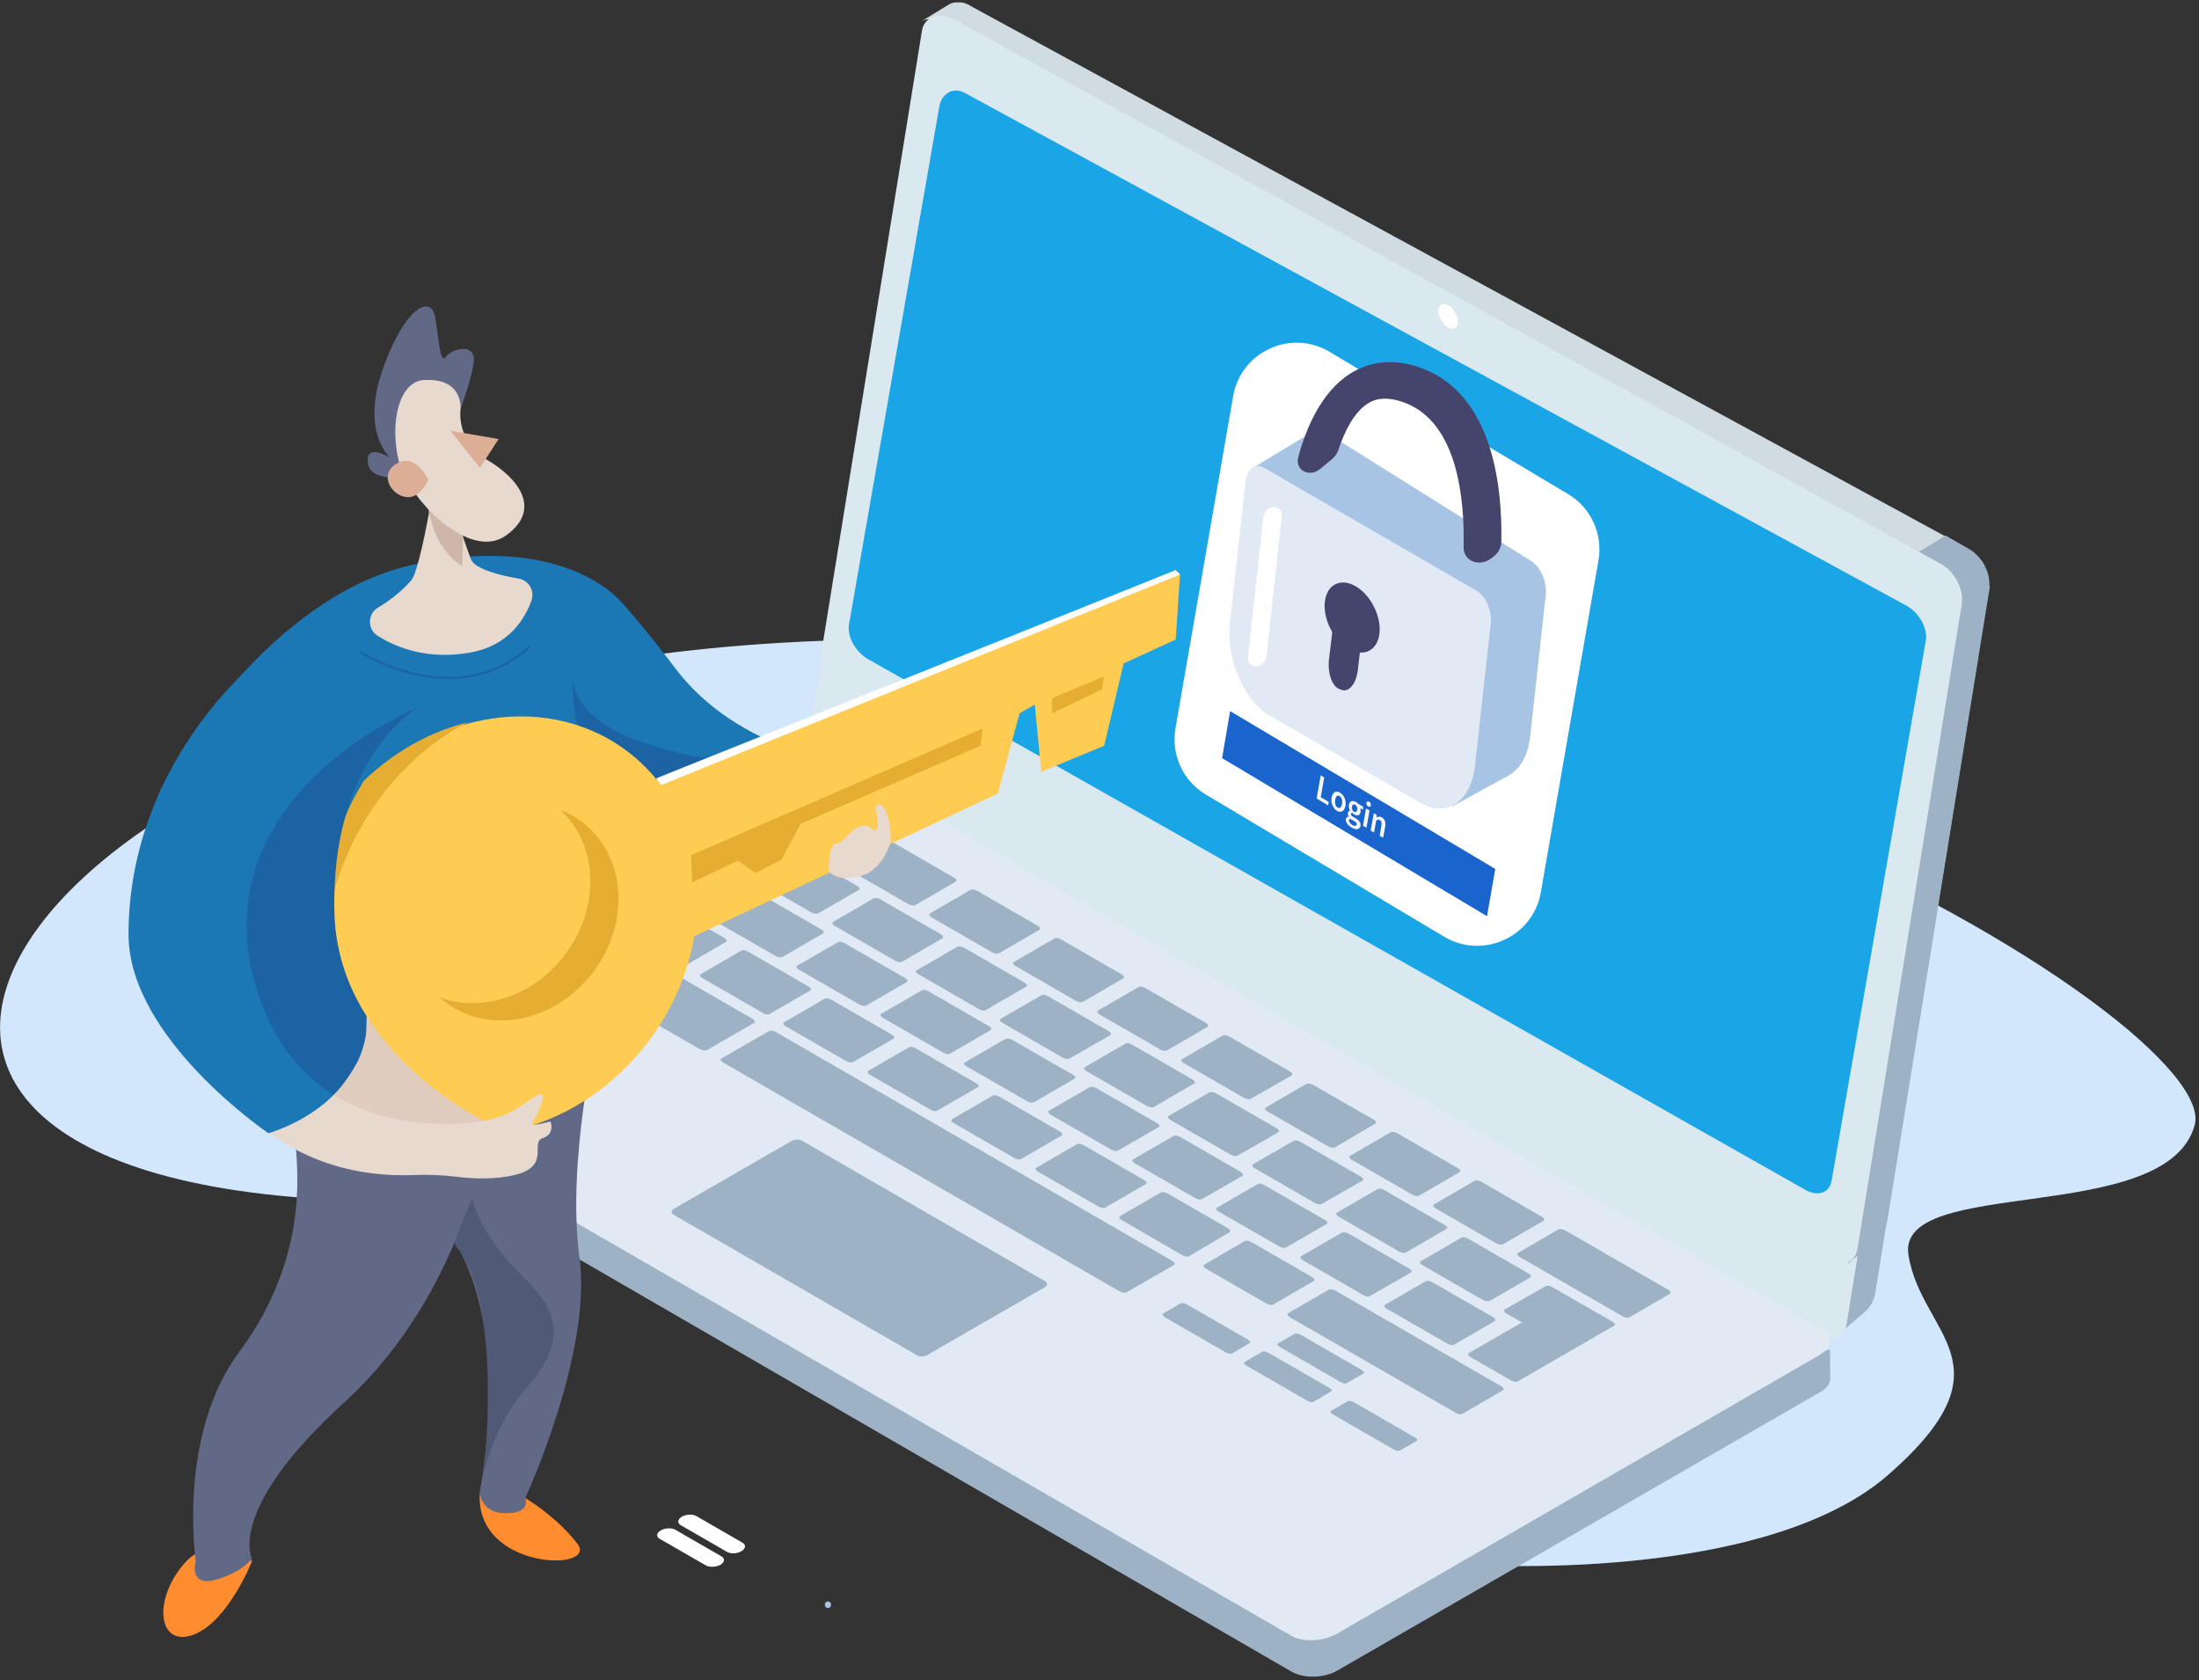   <svg width="568px" height="434px" viewBox="0 0 568 434" version="1.1" xmlns="http://www.w3.org/2000/svg" xmlns:xlink="http://www.w3.org/1999/xlink">
              <rect x="0" y="0" width="568" height="434" fill="#333333" stroke="none"/>
              <title>Authenticate</title>
              <desc>Created with Sketch.</desc>
              <g id="Page-1" stroke="none" stroke-width="1" fill="none" fill-rule="evenodd">
                  <g id="Artboard" transform="translate(-1097, -439)">
                      <g id="Group-7" transform="translate(574, 397)">
                          <g id="Authenticate" transform="translate(433, 0)">
                              <g id="Layer_8" transform="translate(89.6, 207.2)" fill="#D2E7FC" fill-rule="nonzero">
                                  <path d="M379.736,238.952 C379.736,238.952 455.84,244.16 488.32,215.6 C520.8,187.04 496.72,179.76 493.36,159.04 C490,138.32 560,151.76 567.28,125.44 C574.56,99.12 393.68,-12.32 197.68,1.12 C1.68,14.56 -78.4,142.8 98.56,145.04 C275.52,147.28 309.68,212.8 309.68,212.8 L379.736,238.952" id="Path"></path>
                              </g>
                              <g id="Layer_6" transform="translate(161.84, 42.56)" fill-rule="nonzero">
                                  <path d="M438.928,169.4 C438.928,169.4 438.928,169.4 438.928,169.4 C438.928,169.288 438.928,169.176 438.928,169.064 C438.928,168.952 438.928,168.896 438.928,168.784 C438.928,168.784 438.928,168.784 438.928,168.728 C438.928,168.728 438.928,168.728 438.928,168.672 C438.928,168.616 438.928,168.56 438.928,168.448 C438.928,168.336 438.928,168.28 438.872,168.168 C438.872,168.112 438.872,168.056 438.872,168.056 C438.872,168.056 438.872,168 438.872,168 C438.872,167.944 438.872,167.944 438.872,167.888 C438.872,167.776 438.816,167.72 438.816,167.608 C438.816,167.496 438.76,167.44 438.76,167.328 C438.76,167.328 438.76,167.328 438.76,167.328 C438.76,167.328 438.76,167.328 438.76,167.328 C438.76,167.216 438.704,167.16 438.704,167.048 C438.704,166.936 438.648,166.88 438.648,166.768 C438.648,166.768 438.648,166.712 438.648,166.712 C438.648,166.712 438.648,166.656 438.648,166.656 C438.648,166.6 438.592,166.544 438.592,166.488 C438.592,166.376 438.536,166.32 438.48,166.208 C438.48,166.152 438.424,166.096 438.424,165.984 C438.424,165.984 438.424,165.984 438.424,165.928 C438.424,165.928 438.424,165.928 438.424,165.872 C438.368,165.816 438.368,165.704 438.312,165.648 C438.256,165.592 438.256,165.48 438.2,165.424 C438.2,165.368 438.144,165.368 438.144,165.312 C438.144,165.312 438.144,165.256 438.144,165.256 C438.144,165.2 438.144,165.2 438.088,165.144 C438.032,165.088 438.032,164.976 437.976,164.92 C437.92,164.864 437.92,164.752 437.864,164.696 C437.864,164.696 437.864,164.696 437.864,164.696 C437.864,164.696 437.864,164.696 437.864,164.64 C437.808,164.528 437.752,164.472 437.752,164.36 C437.696,164.304 437.64,164.192 437.64,164.136 C437.584,164.08 437.584,164.024 437.528,163.968 C437.528,163.968 437.528,163.912 437.472,163.912 C437.416,163.8 437.304,163.688 437.248,163.52 C437.248,163.464 437.192,163.464 437.192,163.408 C437.192,163.408 437.192,163.408 437.192,163.408 C437.08,163.24 436.968,163.072 436.856,162.96 C436.856,162.96 436.8,162.904 436.8,162.904 C436.8,162.904 436.744,162.848 436.744,162.848 C436.688,162.792 436.688,162.736 436.632,162.68 C436.576,162.568 436.52,162.512 436.408,162.456 C436.408,162.4 436.352,162.4 436.352,162.344 C436.352,162.344 436.352,162.288 436.296,162.288 C436.296,162.232 436.24,162.232 436.24,162.176 C436.184,162.12 436.128,162.008 436.016,161.952 C435.96,161.896 435.904,161.84 435.848,161.784 C435.848,161.784 435.848,161.784 435.792,161.728 C435.792,161.728 435.792,161.728 435.792,161.728 C435.736,161.672 435.624,161.56 435.568,161.504 C435.512,161.448 435.4,161.336 435.344,161.28 C435.344,161.28 435.344,161.28 435.344,161.28 C435.344,161.28 435.344,161.28 435.344,161.28 C435.288,161.224 435.176,161.168 435.12,161.056 C435.064,161 434.952,160.944 434.896,160.832 C434.896,160.832 434.896,160.832 434.84,160.832 C434.84,160.832 434.84,160.832 434.784,160.832 C434.728,160.776 434.672,160.72 434.616,160.664 C434.504,160.608 434.448,160.552 434.336,160.496 C434.336,160.496 434.28,160.44 434.28,160.44 C434.28,160.44 434.28,160.44 434.28,160.44 C434.28,160.44 434.28,160.44 434.28,160.44 C434.224,160.384 434.168,160.384 434.112,160.328 C434,160.272 433.944,160.216 433.832,160.16 C433.832,160.16 432.432,159.376 432.432,159.376 L424.76,163.52 C424.76,163.52 426.608,164.584 426.664,164.64 C426.776,164.696 426.832,164.752 426.944,164.808 C427.056,164.864 427.112,164.92 427.224,164.976 C427.336,165.032 427.392,165.088 427.504,165.144 C427.56,165.144 427.56,165.2 427.616,165.256 C427.728,165.368 427.896,165.48 428.008,165.592 L428.008,165.592 L428.008,165.592 C428.12,165.704 428.288,165.816 428.4,165.928 C428.4,165.928 428.456,165.984 428.456,165.984 C428.568,166.096 428.68,166.208 428.792,166.376 C428.792,166.376 428.848,166.432 428.848,166.432 C428.96,166.544 429.072,166.656 429.184,166.824 C429.184,166.824 429.24,166.88 429.24,166.88 C429.352,166.992 429.464,167.16 429.52,167.272 C429.576,167.328 429.632,167.44 429.688,167.496 C429.744,167.608 429.8,167.664 429.856,167.776 C429.912,167.888 429.968,168 430.024,168.056 C430.08,168.112 430.136,168.168 430.136,168.28 C430.192,168.336 430.192,168.392 430.248,168.448 C430.304,168.56 430.36,168.672 430.416,168.784 C430.416,168.84 430.472,168.84 430.472,168.896 C430.528,169.064 430.64,169.176 430.696,169.344 C430.696,169.344 430.696,169.344 430.696,169.4 C430.752,169.568 430.864,169.736 430.92,169.904 C430.92,169.904 430.92,169.96 430.92,169.96 C430.976,170.128 431.032,170.296 431.088,170.408 C431.088,170.408 431.088,170.464 431.088,170.464 C431.144,170.632 431.2,170.8 431.256,170.912 C431.256,170.912 431.256,170.968 431.256,170.968 C431.312,171.136 431.368,171.304 431.368,171.416 C431.368,171.416 431.368,171.472 431.368,171.472 C431.424,171.64 431.424,171.808 431.48,171.92 C431.48,171.92 431.48,171.976 431.48,171.976 C431.48,172.144 431.536,172.312 431.536,172.48 C431.536,172.48 431.536,172.536 431.536,172.536 C431.536,172.704 431.592,172.872 431.592,173.04 C431.592,173.096 431.592,173.208 431.592,173.264 C431.592,173.376 431.592,173.432 431.592,173.544 C431.592,173.656 431.592,173.768 431.592,173.824 C431.592,173.936 431.592,173.992 431.592,174.104 C431.592,174.216 431.592,174.328 431.536,174.44 C431.536,174.496 431.536,174.608 431.48,174.664 C431.48,174.664 431.48,174.832 431.424,175.112 L404.88,339.248 C404.768,340.032 401.744,345.016 402.416,344.624 L409.696,338.464 C411.208,337.176 412.272,335.328 412.552,333.368 L438.592,172.312 C438.704,171.528 438.928,170.352 438.928,170.352 C438.928,170.296 438.928,170.184 438.984,170.128 C438.984,170.072 438.984,170.016 438.984,169.904 C438.984,169.904 438.984,169.904 438.984,169.904 C438.984,169.904 438.984,169.904 438.984,169.848 C438.984,169.848 438.984,169.792 438.984,169.792 C438.984,169.68 438.984,169.624 438.984,169.512 C438.928,169.624 438.928,169.512 438.928,169.4 C438.928,169.456 438.928,169.456 438.928,169.4 Z" id="Path" fill="#9DB2C4"></path>
                                  <path d="M426.888,164.584 C430.36,166.6 432.656,171.192 432.096,174.832 L405.16,341.32 C404.544,345.016 401.296,346.36 397.824,344.344 L142.8,197.176 C139.328,195.16 137.032,190.568 137.592,186.928 L164.528,20.44 C165.144,16.744 168.392,15.4 171.864,17.416 L426.888,164.584 Z" id="Path" fill="#DAE8EF"></path>
                                  <path d="M435.792,140.784 L179.424,1.288 L179.424,1.288 C179.424,1.288 179.424,1.288 179.424,1.288 L179.032,1.064 C179.032,1.064 179.032,1.064 179.032,1.064 C178.752,0.896 178.416,0.728 178.36,0.672 C178.248,0.616 178.192,0.56 178.08,0.56 C177.968,0.504 177.912,0.504 177.8,0.448 C177.688,0.392 177.632,0.392 177.52,0.336 C177.408,0.28 177.352,0.28 177.24,0.224 C177.128,0.168 177.072,0.168 176.96,0.168 C176.848,0.168 176.736,0.112 176.68,0.112 C176.68,0.112 176.68,0.112 176.68,0.112 C176.68,0.112 176.68,0.112 176.68,0.112 C176.68,0.112 176.68,0.112 176.68,0.112 C176.568,0.112 176.512,0.056 176.4,0.056 C176.344,0.056 176.288,0.056 176.288,0.056 C176.232,0.056 176.232,0.056 176.176,0.056 C176.176,0.056 176.12,0.056 176.12,0.056 C176.008,0.056 175.896,0.056 175.784,0.056 C175.784,0.056 175.784,0.056 175.784,0.056 C175.784,0.056 175.784,0.056 175.784,0.056 C175.672,0.056 175.56,0.056 175.448,0.056 C175.448,0.056 175.448,0.056 175.392,0.056 C175.336,0.056 175.28,0.056 175.224,0.056 C175.168,0.056 175.112,0.056 175.056,0.056 C175.056,0.056 175,0.056 175,0.056 C174.888,0.056 174.832,0.056 174.72,0.112 C174.664,0.112 174.608,0.112 174.608,0.112 C174.608,0.112 174.608,0.112 174.552,0.112 C174.384,0.168 174.216,0.224 174.048,0.28 C174.048,0.28 174.048,0.28 173.992,0.28 C173.992,0.28 173.936,0.28 173.936,0.28 C173.712,0.336 173.544,0.448 173.32,0.56 L165.984,5.04 C166.152,4.928 166.376,4.816 166.544,4.76 C166.6,4.704 166.712,4.704 166.768,4.648 C166.88,4.592 166.936,4.592 167.048,4.536 C167.16,4.48 167.272,4.48 167.384,4.48 C167.44,4.48 167.496,4.48 167.496,4.48 C167.664,4.48 167.832,4.424 168,4.424 C168.056,4.424 168.056,4.424 168.112,4.424 C168.28,4.424 168.448,4.424 168.672,4.48 C168.672,4.48 168.672,4.48 168.728,4.48 C168.896,4.48 169.12,4.536 169.344,4.592 C169.344,4.592 169.4,4.592 169.4,4.592 C169.624,4.648 169.792,4.704 170.016,4.76 C170.016,4.76 170.072,4.76 170.072,4.76 C170.296,4.816 170.52,4.928 170.688,5.04 C170.8,5.096 170.856,5.096 170.968,5.152 C171.024,5.208 171.08,5.208 171.192,5.264 L172.592,6.048 L172.592,6.048 L429.352,145.768 C429.632,145.936 430.024,145.936 430.304,145.768 L435.792,142.408 C436.464,142.016 436.464,141.12 435.792,140.784 Z" id="Shape" fill="#D0DBE2"></path>
                                  <path d="M442.008,150.584 C442.008,150.584 442.008,150.584 442.008,150.584 C442.008,150.472 442.008,150.36 442.008,150.248 C442.008,150.136 442.008,150.08 442.008,149.968 C442.008,149.968 442.008,149.968 442.008,149.912 C442.008,149.912 442.008,149.912 442.008,149.856 C442.008,149.8 442.008,149.744 442.008,149.632 C442.008,149.52 442.008,149.464 441.952,149.352 C441.952,149.296 441.952,149.24 441.952,149.24 C441.952,149.24 441.952,149.184 441.952,149.184 C441.952,149.128 441.952,149.128 441.952,149.072 C441.952,148.96 441.896,148.904 441.896,148.792 C441.896,148.68 441.84,148.624 441.84,148.512 C441.84,148.512 441.84,148.512 441.84,148.512 C441.84,148.512 441.84,148.512 441.84,148.512 C441.84,148.4 441.784,148.344 441.784,148.232 C441.784,148.12 441.728,148.064 441.728,147.952 C441.728,147.952 441.728,147.896 441.728,147.896 C441.728,147.896 441.728,147.84 441.728,147.84 C441.728,147.784 441.672,147.728 441.672,147.672 C441.672,147.56 441.616,147.504 441.56,147.392 C441.56,147.336 441.504,147.28 441.504,147.168 C441.504,147.168 441.504,147.168 441.504,147.112 C441.504,147.112 441.504,147.112 441.504,147.056 C441.448,147 441.448,146.888 441.392,146.832 C441.336,146.776 441.336,146.664 441.28,146.608 C441.28,146.552 441.224,146.552 441.224,146.496 C441.224,146.496 441.224,146.44 441.224,146.44 C441.224,146.384 441.224,146.384 441.168,146.328 C441.112,146.272 441.112,146.16 441.056,146.104 C441,146.048 441,145.936 440.944,145.88 C440.944,145.88 440.944,145.88 440.944,145.88 C440.944,145.88 440.944,145.88 440.944,145.824 C440.888,145.712 440.832,145.656 440.832,145.544 C440.776,145.488 440.72,145.376 440.72,145.32 C440.664,145.264 440.664,145.208 440.608,145.152 C440.608,145.152 440.608,145.096 440.552,145.096 C440.496,144.984 440.384,144.872 440.328,144.704 C440.328,144.648 440.272,144.648 440.272,144.592 C440.272,144.592 440.272,144.592 440.272,144.592 C440.16,144.424 440.048,144.256 439.936,144.144 C439.936,144.144 439.88,144.088 439.88,144.088 C439.88,144.088 439.824,144.032 439.824,144.032 C439.768,143.976 439.768,143.92 439.712,143.864 C439.656,143.752 439.6,143.696 439.488,143.64 C439.488,143.584 439.432,143.584 439.432,143.528 C439.432,143.528 439.432,143.472 439.376,143.472 C439.376,143.416 439.32,143.416 439.32,143.36 C439.264,143.304 439.208,143.192 439.096,143.136 C439.04,143.08 438.984,143.024 438.928,142.968 C438.928,142.968 438.928,142.968 438.872,142.912 C438.872,142.912 438.872,142.912 438.872,142.912 C438.816,142.856 438.704,142.744 438.648,142.688 C438.592,142.632 438.48,142.52 438.424,142.464 C438.424,142.464 438.424,142.464 438.424,142.464 C438.424,142.464 438.424,142.464 438.424,142.464 C438.368,142.408 438.256,142.352 438.2,142.24 C438.144,142.184 438.032,142.128 437.976,142.016 C437.976,142.016 437.976,142.016 437.92,142.016 C437.92,142.016 437.92,142.016 437.864,142.016 C437.808,141.96 437.752,141.904 437.696,141.848 C437.584,141.792 437.528,141.736 437.416,141.68 C437.416,141.68 437.36,141.624 437.36,141.624 C437.36,141.624 437.36,141.624 437.36,141.624 C437.36,141.624 437.36,141.624 437.36,141.624 C437.304,141.568 437.248,141.568 437.192,141.512 C437.08,141.456 437.024,141.4 436.912,141.344 C436.912,141.344 430.752,137.816 430.752,137.76 L423.192,142.352 C423.192,142.352 429.688,145.768 429.8,145.824 C429.912,145.88 429.968,145.936 430.08,145.992 C430.192,146.048 430.248,146.104 430.36,146.16 C430.472,146.216 430.528,146.272 430.64,146.328 C430.696,146.328 430.696,146.384 430.752,146.44 C430.864,146.552 431.032,146.664 431.144,146.776 L431.144,146.776 C431.144,146.776 431.144,146.776 431.144,146.776 C431.256,146.888 431.424,147 431.536,147.112 C431.536,147.112 431.592,147.168 431.592,147.168 C431.704,147.28 431.816,147.392 431.928,147.56 C431.928,147.56 431.984,147.616 431.984,147.616 C432.096,147.728 432.208,147.84 432.32,148.008 C432.32,148.008 432.376,148.064 432.376,148.064 C432.488,148.176 432.6,148.344 432.656,148.456 C432.712,148.512 432.768,148.624 432.824,148.68 C432.88,148.792 432.936,148.848 432.992,148.96 C433.048,149.072 433.104,149.184 433.16,149.24 C433.216,149.296 433.272,149.352 433.272,149.464 C433.328,149.52 433.328,149.576 433.384,149.632 C433.44,149.744 433.496,149.856 433.552,149.968 C433.552,150.024 433.608,150.024 433.608,150.08 C433.664,150.248 433.776,150.36 433.832,150.528 C433.832,150.528 433.832,150.528 433.832,150.584 C433.888,150.752 434,150.92 434.056,151.088 C434.056,151.088 434.056,151.144 434.056,151.144 C434.112,151.312 434.168,151.48 434.224,151.592 C434.224,151.592 434.224,151.648 434.224,151.648 C434.28,151.816 434.336,151.984 434.392,152.096 C434.392,152.096 434.392,152.152 434.392,152.152 C434.448,152.32 434.504,152.488 434.504,152.6 C434.504,152.6 434.504,152.656 434.504,152.656 C434.56,152.824 434.56,152.992 434.616,153.104 C434.616,153.104 434.616,153.16 434.616,153.16 C434.616,153.328 434.672,153.496 434.672,153.664 C434.672,153.664 434.672,153.72 434.672,153.72 C434.672,153.888 434.728,154.056 434.728,154.224 C434.728,154.28 434.728,154.392 434.728,154.448 C434.728,154.56 434.728,154.616 434.728,154.728 C434.728,154.84 434.728,154.952 434.728,155.008 C434.728,155.12 434.728,155.176 434.728,155.288 C434.728,155.4 434.728,155.512 434.672,155.624 C434.672,155.68 434.672,155.792 434.616,155.848 C434.616,155.848 434.616,156.016 434.56,156.296 L408.016,320.432 C407.904,321.216 404.88,326.2 405.552,325.808 L412.832,319.648 C414.344,318.36 415.408,316.512 415.688,314.552 L441.728,153.496 C441.84,152.712 442.064,151.536 442.064,151.536 C442.064,151.48 442.064,151.368 442.12,151.312 C442.12,151.256 442.12,151.2 442.12,151.088 C442.12,151.088 442.12,151.088 442.12,151.088 C442.12,151.088 442.12,151.088 442.12,151.032 C442.12,151.032 442.12,150.976 442.12,150.976 C442.12,150.864 442.12,150.808 442.12,150.696 C442.008,150.752 442.008,150.696 442.008,150.584 C442.008,150.584 442.008,150.584 442.008,150.584 Z" id="Path" fill="#9DB2C4"></path>
                                  <path d="M429.688,145.208 C433.16,147.224 435.456,151.816 434.896,155.456 L407.96,321.944 C407.344,325.64 404.096,326.984 400.624,324.968 L145.6,177.744 C142.128,175.728 139.832,171.136 140.392,167.496 L166.32,7.28 C166.936,3.584 171.248,2.464 174.72,4.48 L429.688,145.208 Z" id="Path" fill="#DAE8EF"></path>
                                  <path d="M420.616,155.904 C423.92,157.752 426.104,161.784 425.6,164.864 L401.24,304.528 C400.68,307.608 397.6,308.616 394.352,306.712 L152.432,169.736 C149.128,167.888 146.944,163.856 147.448,160.776 L170.8,26.88 C171.36,23.8 174.216,21.672 177.52,23.52 L420.616,155.904 Z" id="Path" fill="#1AA5E6"></path>
                                  <path d="M304.752,82.6 C304.752,84.224 303.632,84.84 302.232,84.056 C300.832,83.272 299.712,81.312 299.712,79.688 C299.712,78.064 300.832,77.448 302.232,78.232 C303.576,79.016 304.752,80.976 304.752,82.6 Z" id="Path" fill="#FFFFFF"></path>
                                  <path d="M400.904,355.656 L400.848,347.928 L390.88,351.792 L388.752,346.864 L139.272,202.776 C136.248,201.04 130.592,201.264 127.12,203.28 L19.376,265.272 L19.376,263.536 L2.632,271.488 L0.168,270.536 L0.392,278.096 C0.672,279.776 1.232,280.448 2.24,281.008 L261.8,431.256 C264.824,432.992 270.088,432.992 273.56,430.976 L397.936,359.24 C399.896,358.288 400.848,356.944 400.904,355.656 L400.904,355.656 Z" id="Path" fill="#9DB2C4"></path>
                                  <path d="M261.688,421.96 L2.128,272.048 C-0.896,270.312 -0.504,267.232 2.968,265.272 L127.344,193.48 C130.816,191.464 136.136,191.24 139.104,192.976 L398.72,342.832 C401.744,344.568 401.352,347.648 397.88,349.608 L273.448,421.456 C269.976,423.472 264.712,423.696 261.688,421.96 Z" id="Path" fill="#E1EAF4"></path>
                                  <path d="M164.976,349.496 L102.144,313.208 C101.416,312.816 101.528,312.032 102.368,311.584 L132.496,294.224 C133.336,293.72 134.624,293.664 135.352,294.112 L198.128,330.4 C198.856,330.792 198.744,331.576 197.904,332.024 L167.776,349.384 C166.992,349.888 165.704,349.944 164.976,349.496 Z" id="Path" fill="#9DB2C4"></path>
                                  <g id="Group" transform="translate(65.52, 203.84)" fill="#9DB2C4">
                                      <path d="M77.392,16.856 C77,17.08 76.272,16.968 75.656,16.632 L59.92,7.56 C59.36,7.224 59.192,6.776 59.584,6.552 L70,0.56 C70.392,0.336 71.12,0.448 71.736,0.784 L87.472,9.856 C88.032,10.192 88.2,10.64 87.808,10.864 L77.392,16.856 Z" id="Path"></path>
                                      <path d="M95.648,44.016 C95.256,44.24 94.528,44.128 93.912,43.792 L78.176,34.72 C77.616,34.384 77.448,33.936 77.84,33.712 L88.312,27.664 C88.704,27.44 89.432,27.552 89.992,27.888 L105.728,36.96 C106.288,37.296 106.456,37.744 106.064,37.968 L95.648,44.016 Z" id="Path"></path>
                                      <path d="M86.408,55.328 C86.016,55.552 85.288,55.44 84.672,55.104 L68.936,46.032 C68.376,45.696 68.208,45.248 68.6,45.024 L79.072,38.976 C79.464,38.752 80.248,38.864 80.752,39.2 L96.488,48.272 C97.048,48.608 97.216,49.056 96.824,49.28 L86.408,55.328 Z" id="Path"></path>
                                      <path d="M61.432,57.512 C61.04,57.736 60.312,57.624 59.752,57.288 L44.016,48.216 C43.456,47.88 43.288,47.432 43.68,47.208 L54.096,41.16 C54.488,40.936 55.272,41.048 55.832,41.384 L71.568,50.456 C72.128,50.792 72.296,51.24 71.904,51.464 L61.432,57.512 Z" id="Path"></path>
                                      <path d="M18.032,51.184 C17.64,51.408 16.912,51.296 16.296,50.96 L0.56,41.888 C1.73472348e-18,41.552 -0.168,41.104 0.224,40.88 L12.488,33.824 C12.88,33.6 13.608,33.712 14.224,34.048 L29.96,43.12 C30.52,43.456 30.688,43.904 30.296,44.128 L18.032,51.184 Z" id="Path"></path>
                                      <path d="M45.192,66.864 C44.8,67.088 43.904,66.92 43.176,66.472 L22.512,54.544 C21.784,54.096 21.448,53.592 21.84,53.368 L34.104,46.312 C34.496,46.088 35.392,46.256 36.12,46.704 L56.784,58.632 C57.512,59.08 57.848,59.584 57.456,59.808 L45.192,66.864 Z" id="Path"></path>
                                      <path d="M180.88,145.208 C180.544,145.376 179.872,145.264 179.256,144.928 L163.52,135.856 C162.96,135.52 162.736,135.128 163.072,134.904 L167.608,132.272 C167.944,132.104 168.616,132.216 169.232,132.552 L184.968,141.624 C185.528,141.96 185.752,142.352 185.416,142.52 L180.88,145.208 Z" id="Path"></path>
                                      <path d="M201.936,157.696 C201.6,157.864 200.928,157.752 200.312,157.416 L184.576,148.344 C184.016,148.008 183.792,147.616 184.128,147.392 L188.664,144.76 C189,144.592 189.672,144.704 190.288,145.04 L206.024,154.112 C206.584,154.448 206.808,154.84 206.472,155.008 L201.936,157.696 Z" id="Path"></path>
                                      <path d="M224.224,170.296 C223.944,170.464 223.216,170.352 222.656,170.016 L206.92,160.944 C206.36,160.608 206.136,160.216 206.416,160.048 L210.784,157.528 C211.064,157.36 211.792,157.472 212.352,157.808 L228.088,166.88 C228.648,167.216 228.872,167.608 228.592,167.776 L224.224,170.296 Z" id="Path"></path>
                                      <path d="M210.504,152.88 C210.224,153.048 209.496,152.936 208.936,152.6 L193.2,143.528 C192.64,143.192 192.416,142.8 192.696,142.632 L197.064,140.112 C197.344,139.944 198.072,140.056 198.632,140.392 L214.368,149.464 C214.928,149.8 215.152,150.192 214.872,150.36 L210.504,152.88 Z" id="Path"></path>
                                      <path d="M153.608,129.416 C153.216,129.64 152.432,129.528 151.872,129.192 L49.336,70 C48.776,69.664 48.608,69.216 49,68.992 L61.264,61.936 C61.656,61.712 62.44,61.824 63,62.16 L165.536,121.352 C166.096,121.688 166.264,122.136 165.872,122.36 L153.608,129.416 Z" id="Path"></path>
                                      <path d="M143.136,120.4 C143.136,120.4 142.744,120.232 142.24,119.952 L60.592,72.856 C60.144,72.576 59.808,72.352 59.808,72.352 L60.592,71.904 C60.592,71.904 60.984,72.072 61.432,72.352 L143.08,119.448 C143.528,119.728 143.864,119.952 143.864,119.952 L143.136,120.4 Z" id="Path"></path>
                                      <path d="M42.392,62.944 C42.392,62.944 42.28,62.944 42.224,62.888 L30.184,55.944 C30.128,55.888 30.072,55.888 30.128,55.832 L30.912,55.384 C30.912,55.384 31.024,55.384 31.08,55.44 L43.12,62.384 C43.176,62.44 43.232,62.44 43.176,62.496 L42.392,62.944 Z" id="Path"></path>
                                      <path d="M11.536,43.792 C11.536,43.792 11.48,43.792 11.424,43.792 L6.328,40.824 C6.328,40.824 6.272,40.768 6.328,40.768 L7.112,40.32 C7.112,40.32 7.168,40.32 7.224,40.32 L12.32,43.288 C12.376,43.288 12.376,43.344 12.32,43.344 L11.536,43.792 Z" id="Path"></path>
                                      <path d="M82.992,69.944 C82.6,70.168 81.872,70.056 81.256,69.72 L65.52,60.648 C64.96,60.312 64.792,59.864 65.184,59.64 L75.6,53.592 C75.992,53.368 76.776,53.48 77.336,53.816 L93.072,62.888 C93.632,63.224 93.8,63.672 93.408,63.896 L82.992,69.944 Z" id="Path"></path>
                                      <path d="M104.72,82.488 C104.328,82.712 103.6,82.6 103.04,82.264 L87.304,73.192 C86.744,72.856 86.576,72.408 86.968,72.184 L97.384,66.136 C97.776,65.912 98.56,66.024 99.12,66.36 L114.856,75.432 C115.416,75.768 115.584,76.216 115.192,76.44 L104.72,82.488 Z" id="Path"></path>
                                      <path d="M126.392,94.976 C126,95.2 125.272,95.088 124.712,94.752 L108.92,85.68 C108.36,85.344 108.192,84.896 108.584,84.672 L119,78.624 C119.392,78.4 120.12,78.512 120.736,78.848 L136.472,87.92 C137.032,88.256 137.2,88.704 136.808,88.928 L126.392,94.976 Z" id="Path"></path>
                                      <path d="M148.12,107.52 C147.728,107.744 147,107.632 146.44,107.296 L130.704,98.224 C130.144,97.888 129.976,97.44 130.368,97.216 L140.784,91.168 C141.176,90.944 141.904,91.056 142.52,91.392 L158.256,100.464 C158.816,100.8 158.984,101.248 158.592,101.472 L148.12,107.52 Z" id="Path"></path>
                                      <path d="M169.792,120.064 C169.4,120.288 168.616,120.176 168.056,119.84 L152.32,110.712 C151.76,110.376 151.592,109.928 151.984,109.704 L162.4,103.656 C162.792,103.432 163.52,103.544 164.136,103.824 L179.872,112.896 C180.432,113.232 180.6,113.68 180.208,113.904 L169.792,120.064 Z" id="Path"></path>
                                      <path d="M191.52,132.552 C191.128,132.776 190.4,132.664 189.784,132.328 L174.048,123.256 C173.488,122.92 173.32,122.472 173.712,122.248 L184.128,116.2 C184.52,115.976 185.304,116.088 185.864,116.424 L201.6,125.496 C202.16,125.832 202.328,126.28 201.936,126.504 L191.52,132.552 Z" id="Path"></path>
                                      <path d="M240.408,160.776 C240.016,161 239.288,160.888 238.672,160.552 L195.72,135.8 C195.16,135.464 194.992,135.016 195.384,134.792 L205.8,128.744 C206.192,128.52 206.92,128.632 207.536,128.968 L250.488,153.72 C251.048,154.056 251.216,154.504 250.824,154.728 L240.408,160.776 Z" id="Path"></path>
                                      <path d="M108.024,67.76 C107.632,67.984 106.904,67.872 106.344,67.536 L90.608,58.464 C90.048,58.128 89.88,57.68 90.272,57.456 L100.744,51.408 C101.136,51.184 101.864,51.296 102.424,51.632 L118.16,60.704 C118.72,61.04 118.888,61.488 118.496,61.712 L108.024,67.76 Z" id="Path"></path>
                                      <path d="M129.696,80.304 C129.304,80.528 128.576,80.416 128.016,80.08 L112.224,71.008 C111.664,70.672 111.496,70.224 111.888,70 L122.36,63.952 C122.752,63.728 123.48,63.84 124.04,64.176 L139.832,73.248 C140.392,73.584 140.56,74.032 140.168,74.256 L129.696,80.304 Z" id="Path"></path>
                                      <path d="M151.424,92.792 C151.032,93.016 150.304,92.904 149.688,92.568 L133.952,83.496 C133.392,83.16 133.224,82.712 133.616,82.488 L144.088,76.44 C144.48,76.216 145.264,76.328 145.824,76.664 L161.56,85.736 C162.12,86.072 162.288,86.52 161.896,86.744 L151.424,92.792 Z" id="Path"></path>
                                      <path d="M173.096,105.336 C172.704,105.56 171.976,105.448 171.416,105.112 L155.68,96.04 C155.12,95.704 154.952,95.256 155.344,95.032 L165.76,89.04 C166.152,88.816 166.88,88.928 167.44,89.264 L183.176,98.336 C183.736,98.672 183.904,99.12 183.512,99.344 L173.096,105.336 Z" id="Path"></path>
                                      <path d="M194.824,117.824 C194.432,118.048 193.704,117.936 193.144,117.6 L177.352,108.528 C176.792,108.192 176.624,107.744 177.016,107.52 L187.488,101.472 C187.88,101.248 188.608,101.36 189.168,101.696 L204.96,110.768 C205.52,111.104 205.688,111.552 205.296,111.776 L194.824,117.824 Z" id="Path"></path>
                                      <path d="M216.496,130.368 C216.104,130.592 215.376,130.48 214.816,130.144 L199.08,121.072 C198.52,120.736 198.352,120.288 198.744,120.064 L209.216,114.016 C209.608,113.792 210.336,113.904 210.952,114.24 L226.688,123.312 C227.248,123.648 227.416,124.096 227.024,124.32 L216.496,130.368 Z" id="Path"></path>
                                      <path d="M238.224,142.912 C237.832,143.136 237.104,143.024 236.544,142.688 L220.752,133.616 C220.192,133.28 220.024,132.832 220.416,132.608 L230.888,126.56 C231.28,126.336 232.008,126.448 232.568,126.784 L248.36,135.856 C248.92,136.192 249.088,136.64 248.696,136.864 L238.224,142.912 Z" id="Path"></path>
                                      <path d="M117.264,56.504 C116.872,56.728 116.088,56.616 115.528,56.28 L99.792,47.208 C99.232,46.872 99.064,46.424 99.456,46.2 L109.928,40.152 C110.32,39.928 111.048,40.04 111.608,40.376 L127.344,49.448 C127.904,49.784 128.072,50.232 127.68,50.456 L117.264,56.504 Z" id="Path"></path>
                                      <path d="M138.936,68.992 C138.544,69.216 137.76,69.104 137.2,68.824 L121.464,59.752 C120.904,59.416 120.736,58.968 121.128,58.744 L131.6,52.696 C131.992,52.472 132.72,52.584 133.336,52.92 L149.072,61.992 C149.632,62.328 149.8,62.776 149.408,63 L138.936,68.992 Z" id="Path"></path>
                                      <path d="M160.664,81.536 C160.272,81.76 159.488,81.648 158.928,81.312 L143.192,72.24 C142.632,71.904 142.464,71.456 142.856,71.232 L153.328,65.184 C153.72,64.96 154.448,65.072 155.008,65.408 L170.744,74.48 C171.304,74.816 171.472,75.264 171.08,75.488 L160.664,81.536 Z" id="Path"></path>
                                      <path d="M182.336,94.08 C181.944,94.304 181.216,94.192 180.6,93.912 L164.864,84.84 C164.304,84.504 164.136,84.056 164.528,83.832 L175,77.784 C175.392,77.56 176.12,77.672 176.736,78.008 L192.472,87.08 C193.032,87.416 193.2,87.864 192.808,88.088 L182.336,94.08 Z" id="Path"></path>
                                      <path d="M204.064,106.568 C203.672,106.792 202.888,106.68 202.384,106.4 L186.648,97.328 C186.088,96.992 185.92,96.544 186.312,96.32 L196.784,90.272 C197.176,90.048 197.904,90.16 198.464,90.496 L214.2,99.568 C214.76,99.904 214.928,100.352 214.536,100.576 L204.064,106.568 Z" id="Path"></path>
                                      <path d="M225.792,119.112 C225.4,119.336 224.616,119.224 224.056,118.888 L208.32,109.816 C207.76,109.48 207.592,109.032 207.984,108.808 L218.456,102.76 C218.848,102.536 219.576,102.648 220.136,102.984 L235.872,112.056 C236.432,112.392 236.6,112.84 236.208,113.064 L225.792,119.112 Z" id="Path"></path>
                                      <path d="M247.464,131.6 C247.072,131.824 246.288,131.712 245.728,131.432 L229.992,122.36 C229.432,122.024 229.264,121.576 229.656,121.352 L240.128,115.304 C240.52,115.08 241.248,115.192 241.808,115.528 L257.544,124.6 C258.104,124.936 258.272,125.384 257.88,125.608 L247.464,131.6 Z" id="Path"></path>
                                      <path d="M73.976,31.528 C73.584,31.752 72.8,31.64 72.24,31.304 L45.528,15.904 C44.968,15.568 44.8,15.12 45.192,14.896 L55.664,8.848 C56.056,8.624 56.784,8.736 57.4,9.072 L84.112,24.472 C84.672,24.808 84.84,25.256 84.448,25.48 L73.976,31.528 Z" id="Path"></path>
                                      <path d="M283.528,135.856 C283.136,136.08 282.408,135.968 281.792,135.632 L255.08,120.232 C254.52,119.896 254.352,119.448 254.744,119.224 L265.16,113.176 C265.552,112.952 266.336,113.064 266.896,113.4 L293.608,128.8 C294.168,129.136 294.336,129.584 293.944,129.808 L283.528,135.856 Z" id="Path"></path>
                                      <path d="M64.736,42.784 C64.344,43.008 63.616,42.896 63,42.56 L31.136,24.192 C30.576,23.856 30.408,23.408 30.8,23.184 L41.272,17.136 C41.664,16.912 42.392,17.024 43.008,17.36 L74.872,35.728 C75.432,36.064 75.6,36.512 75.208,36.736 L64.736,42.784 Z" id="Path"></path>
                                      <path d="M39.704,44.968 C39.312,45.192 38.584,45.08 37.968,44.744 L16.744,32.48 C16.184,32.144 16.016,31.696 16.408,31.472 L26.824,25.424 C27.216,25.2 27.944,25.312 28.56,25.648 L49.784,37.912 C50.344,38.248 50.512,38.696 50.12,38.92 L39.704,44.968 Z" id="Path"></path>
                                      <path d="M99.064,29.4 C98.672,29.624 97.944,29.512 97.328,29.176 L81.592,20.104 C81.032,19.768 80.864,19.32 81.256,19.096 L91.672,13.048 C92.064,12.824 92.792,12.936 93.408,13.272 L109.144,22.344 C109.704,22.68 109.872,23.128 109.48,23.352 L99.064,29.4 Z" id="Path"></path>
                                      <path d="M120.68,41.832 C120.288,42.056 119.504,41.944 118.944,41.608 L103.208,32.536 C102.648,32.2 102.48,31.752 102.872,31.528 L113.288,25.48 C113.68,25.256 114.464,25.368 115.024,25.704 L130.76,34.776 C131.32,35.112 131.488,35.56 131.096,35.784 L120.68,41.832 Z" id="Path"></path>
                                      <path d="M142.352,54.376 C141.96,54.6 141.232,54.488 140.672,54.208 L124.88,45.08 C124.32,44.744 124.152,44.296 124.544,44.072 L134.96,38.024 C135.352,37.8 136.08,37.912 136.696,38.248 L152.432,47.32 C152.992,47.656 153.16,48.104 152.768,48.328 L142.352,54.376 Z" id="Path"></path>
                                      <path d="M164.08,66.92 C163.688,67.144 162.904,67.032 162.344,66.696 L146.608,57.624 C146.048,57.288 145.88,56.84 146.272,56.616 L156.688,50.568 C157.08,50.344 157.808,50.456 158.424,50.792 L174.16,59.864 C174.72,60.2 174.888,60.648 174.496,60.872 L164.08,66.92 Z" id="Path"></path>
                                      <path d="M185.752,79.408 C185.36,79.632 184.632,79.52 184.072,79.24 L168.336,70.168 C167.776,69.832 167.608,69.384 168,69.16 L178.416,63.112 C178.808,62.888 179.536,63 180.152,63.336 L195.888,72.408 C196.448,72.744 196.616,73.192 196.224,73.416 L185.752,79.408 Z" id="Path"></path>
                                      <path d="M207.48,91.952 C207.088,92.176 206.304,92.064 205.744,91.728 L189.952,82.656 C189.392,82.32 189.224,81.872 189.616,81.648 L200.032,75.6 C200.424,75.376 201.152,75.488 201.712,75.768 L217.504,84.84 C218.064,85.176 218.232,85.624 217.84,85.848 L207.48,91.952 Z" id="Path"></path>
                                      <path d="M229.208,104.44 C228.816,104.664 228.088,104.552 227.472,104.216 L211.736,95.144 C211.176,94.808 211.008,94.36 211.4,94.136 L221.816,88.088 C222.208,87.864 222.992,87.976 223.552,88.312 L239.288,97.384 C239.848,97.72 240.016,98.168 239.624,98.392 L229.208,104.44 Z" id="Path"></path>
                                      <path d="M250.88,116.984 C250.488,117.208 249.76,117.096 249.2,116.816 L233.408,107.688 C232.848,107.352 232.68,106.904 233.072,106.68 L243.488,100.632 C243.88,100.408 244.608,100.52 245.168,100.8 L260.96,109.928 C261.52,110.264 261.688,110.712 261.296,110.936 L250.88,116.984 Z" id="Path"></path>
                                      <path d="M263.48,128.016 C263.2,127.848 262.92,127.736 262.584,127.736 C262.248,127.68 261.968,127.736 261.8,127.848 L251.328,133.84 C251.16,133.952 251.048,134.12 251.16,134.288 C251.216,134.456 251.44,134.68 251.664,134.848 L255.752,137.2 L242.032,145.096 C241.864,145.208 241.808,145.376 241.864,145.544 C241.92,145.712 242.144,145.936 242.368,146.104 L253.008,152.208 C253.288,152.376 253.624,152.488 253.96,152.488 C254.296,152.544 254.576,152.488 254.744,152.376 L279.552,138.04 C279.72,137.928 279.776,137.76 279.72,137.592 C279.664,137.368 279.44,137.2 279.216,137.032 L263.48,128.016 Z" id="Path"></path>
                                      <path d="M36.904,39.872 C36.904,39.872 36.792,39.872 36.736,39.816 L24.696,32.872 C24.64,32.816 24.584,32.816 24.64,32.76 L25.424,32.312 C25.424,32.312 25.536,32.312 25.592,32.368 L37.632,39.312 C37.688,39.368 37.744,39.368 37.688,39.424 L36.904,39.872 Z" id="Path"></path>
                                  </g>
                                  <path d="M301.224,241.416 L239.624,204.68 C233.688,201.152 230.608,194.32 231.784,187.544 L246.68,101.752 C248.696,90.272 261.576,84.336 271.6,90.328 L333.2,127.064 C339.136,130.592 342.216,137.424 341.04,144.2 L326.144,229.992 C324.128,241.416 311.248,247.352 301.224,241.416 Z" id="Path" fill="#FFFFFF"></path>
                                  <polygon id="Path" fill="#1A64CE" points="312.256 236.096 243.824 195.272 245.896 183.12 314.384 223.888"></polygon>
                                  <g id="Group" transform="translate(268.24, 199.36)" fill="#F6F7FA">
                                      <polygon id="Path" points="1.064 0.336 1.96 0.896 1.064 5.992 3.136 7.224 2.968 8.12 6.36646291e-14 6.328"></polygon>
                                      <path d="M3.864,6.104 C4.144,4.592 5.152,4.256 6.048,4.816 C7,5.376 7.728,6.776 7.448,8.232 C7.168,9.744 6.16,10.08 5.264,9.52 C4.312,8.96 3.64,7.616 3.864,6.104 Z M6.552,7.728 C6.72,6.832 6.496,6.048 5.936,5.712 C5.376,5.376 4.928,5.768 4.816,6.664 C4.648,7.56 4.872,8.344 5.432,8.68 C5.992,9.016 6.384,8.624 6.552,7.728 Z" id="Shape"></path>
                                      <path d="M7.56,11.648 C7.616,11.256 7.896,11.032 8.288,11.032 L8.288,10.976 C8.12,10.696 8.008,10.416 8.064,10.024 C8.12,9.688 8.4,9.52 8.624,9.464 L8.624,9.408 C8.4,9.016 8.232,8.456 8.344,7.952 C8.512,6.944 9.352,6.776 10.136,7.224 C10.36,7.336 10.528,7.504 10.696,7.672 L12.04,8.456 L11.928,9.24 L11.256,8.848 C11.368,9.072 11.368,9.408 11.368,9.744 C11.2,10.752 10.472,10.92 9.688,10.416 C9.52,10.304 9.352,10.192 9.184,9.968 C9.072,10.024 8.96,10.08 8.904,10.304 C8.848,10.584 8.96,10.808 9.464,11.088 L10.136,11.48 C11.032,12.04 11.48,12.656 11.312,13.44 C11.144,14.336 10.248,14.56 9.016,13.832 C8.008,13.216 7.448,12.432 7.56,11.648 Z M10.36,13.048 C10.416,12.712 10.192,12.432 9.744,12.208 L9.24,11.928 C9.016,11.816 8.848,11.704 8.736,11.536 C8.512,11.592 8.4,11.76 8.344,11.928 C8.288,12.32 8.624,12.768 9.184,13.16 C9.8,13.552 10.304,13.44 10.36,13.048 Z M10.472,9.24 C10.584,8.68 10.36,8.176 9.968,7.952 C9.576,7.728 9.24,7.896 9.128,8.456 C9.016,9.016 9.24,9.52 9.632,9.744 C10.024,9.968 10.416,9.8 10.472,9.24 Z" id="Shape"></path>
                                      <path d="M12.88,7.448 C12.936,7.112 13.216,7 13.552,7.168 C13.888,7.336 14.056,7.728 14,8.12 C13.944,8.456 13.664,8.568 13.328,8.4 C12.992,8.232 12.824,7.84 12.88,7.448 Z M12.768,8.904 L13.664,9.408 L12.88,13.888 L11.984,13.384 L12.768,8.904 Z" id="Shape"></path>
                                      <path d="M14.784,10.136 L15.512,10.584 L15.456,11.2 L15.512,11.2 C15.904,11.032 16.352,10.92 16.856,11.2 C17.64,11.704 17.92,12.544 17.696,13.664 L17.192,16.464 L16.296,15.96 L16.744,13.272 C16.856,12.544 16.744,12.152 16.352,11.928 C16.016,11.704 15.792,11.816 15.4,11.984 L14.84,15.12 L13.944,14.616 L14.784,10.136 Z" id="Path"></path>
                                  </g>
                                  <polygon id="Path" fill="#2B537F" points="230.048 154.448 229.264 154 229.936 153.608 229.488 152.6 228.76 152.936 228.928 151.984 228.144 151.48 227.976 152.432 227.472 151.424 226.8 151.76 227.248 152.768 226.408 152.32 226.24 153.272 227.08 153.776 226.352 154.112 226.856 155.176 227.528 154.784 227.36 155.792 228.2 156.296 228.368 155.288 228.816 156.352 229.544 156.016 229.096 154.952 229.88 155.456"></polygon>
                                  <path d="M323.68,144.368 L271.208,111.496 C269.752,110.6 267.848,109.2 266.896,110.208 L266.728,111.272 L251.888,120.232 L260.792,134.96 L259.224,149.464 C258.216,158.76 262.92,169.792 269.64,174.048 L293.384,188.944 L303.24,207.76 L318.416,199.416 C318.696,199.248 318.92,199.08 319.144,198.856 L319.2,198.8 L319.2,198.8 C321.384,197.008 322.952,193.872 323.4,189.672 L327.432,153.104 C327.768,149.8 326.088,145.88 323.68,144.368 Z" id="Path" fill="#A8C4E5"></path>
                                  <path d="M295.232,206.92 L256.144,184.296 C249.48,180.432 244.832,169.68 245.84,160.384 L249.872,123.816 C250.208,120.512 252.448,118.944 254.8,120.344 L309.568,152.04 C311.92,153.384 313.544,157.192 313.208,160.496 L309.176,197.064 C308.224,206.36 301.896,210.784 295.232,206.92 Z" id="Path" fill="#E1EAF4"></path>
                                  <path d="M270.368,154.896 C270.872,150.416 274.4,148.624 278.32,150.864 C282.184,153.104 284.984,158.592 284.48,163.016 C283.976,167.496 280.448,169.288 276.528,167.048 C272.608,164.808 269.864,159.32 270.368,154.896 Z" id="Path" fill="#45446C"></path>
                                  <path d="M276.92,153.888 L277.424,154.056 C279.328,154.728 280.56,158.144 280.168,161.672 L278.88,172.536 C278.488,176.008 276.584,178.36 274.68,177.632 L274.176,177.464 C272.272,176.792 271.04,173.376 271.432,169.848 L272.72,159.04 C273.168,155.568 275.016,153.216 276.92,153.888 Z" id="Path" fill="#45446C"></path>
                                  <path d="M314.104,143.08 C315.28,142.128 315.952,140.728 315.952,139.328 C316.232,125.16 313.768,101.696 295.792,94.696 C287.112,91.336 280.728,93.52 276.864,95.984 C269.248,100.856 265.384,110.432 263.48,117.6 C262.64,120.848 266.336,122.864 269.08,120.624 L272.216,118.048 C272.944,117.432 273.56,116.592 273.84,115.696 C275.464,110.88 277.872,105.952 281.4,103.712 C282.352,103.096 285.264,101.248 291.2,103.544 C304.752,108.808 306.488,128.632 306.208,140.728 C306.096,144.48 310.52,146.104 313.6,143.472 L314.104,143.08 Z" id="Path" fill="#45446C"></path>
                                  <path d="M252.616,171.584 L252.616,171.584 C251.328,171.64 250.376,170.576 250.488,169.344 L254.52,132.776 C254.632,131.488 255.864,130.424 257.152,130.424 L257.152,130.424 C258.44,130.368 259.392,131.432 259.28,132.664 L255.248,169.232 C255.08,170.52 253.904,171.584 252.616,171.584 Z" id="Path" fill="#FFFFFF"></path>
                                  <path d="M142.016,414.792 C143.08,414.792 143.08,413.112 142.016,413.112 C140.952,413.112 140.952,414.792 142.016,414.792 L142.016,414.792 Z" id="Path" fill="#A8C4E5"></path>
                                  <path d="M115.92,400.288 L103.992,393.4 C103.04,392.84 103.152,391.888 104.272,391.216 L104.272,391.216 C105.392,390.6 107.072,390.488 108.024,391.048 L119.952,397.936 C120.904,398.496 120.792,399.448 119.672,400.12 L119.672,400.12 C118.552,400.792 116.872,400.848 115.92,400.288 Z" id="Path" fill="#FFFFFF"></path>
                                  <path d="M110.432,403.76 L98.56,396.928 C97.608,396.368 97.72,395.416 98.84,394.744 L98.84,394.744 C99.96,394.128 101.64,394.016 102.592,394.576 L114.52,401.464 C115.472,402.024 115.36,402.976 114.24,403.648 L114.24,403.648 C113.064,404.264 111.384,404.32 110.432,403.76 Z" id="Path" fill="#FFFFFF"></path>
                              </g>
                              <g id="Layer_5" transform="translate(132.16, 294.56)">
                                  <path d="M93.52,134.4 C93.52,134.4 93.688,134.512 93.968,134.68 C95.704,135.744 102.144,139.944 106.96,146.16 C112.56,153.44 80.696,153.104 81.76,133.28" id="Path" fill="#FF8C2E"></path>
                                  <path d="M22.96,150.64 C22.96,150.64 16.8,166.32 7.84,169.68 C-1.12,173.04 -2.8,161.28 5.04,151.76 C12.88,142.24 22.96,150.64 22.96,150.64 Z" id="Path" fill="#FF8C2E"></path>
                                  <path d="M107.52,72.24 C104.16,47.6 112,14 112,14 L79.52,16.8 C79.52,16.8 75.712,20.216 72.016,25.76 L39.536,9.968 C39.536,9.968 5.04,-15.12 24.64,14.56 C32.816,26.936 34.888,41.608 34.608,54.488 C34.216,69.72 28.84,84.336 19.712,96.544 C3.584,118.048 8.4,150.64 8.4,150.64 C8.4,150.64 6.496,157.248 13.216,155.568 C19.936,153.888 22.96,150.08 22.96,150.08 C22.96,150.08 16.016,137.648 46.816,109.648 C60.816,96.88 69.776,81.368 75.32,68.208 C90.16,92.568 81.76,132.72 81.76,132.72 C81.76,132.72 81.76,138.32 88.48,138.32 C95.2,138.32 93.52,134.4 93.52,134.4 C93.52,134.4 110.88,96.88 107.52,72.24 Z" id="Path" fill="#616987"></path>
                              </g>
                              <g id="Layer_4" transform="translate(130.48, 185.36)">
                                  <path d="M171.248,55.72 C169.624,53.144 167.16,51.24 164.248,50.288 C157.36,47.992 143.528,42.056 133.84,29.12 C127.232,20.328 119.224,10.864 117.88,10.08 C113.624,6.384 101.696,-1.512 78.512,0.56 C74.704,0.616 72.184,1.008 70.504,1.624 C69.776,1.736 68.992,1.904 68.208,2.072 L68.264,1.736 C68.264,1.736 67.984,1.848 66.92,2.352 C32.424,9.464 6.72,48.216 0.56,61.6 C-0.56,64.008 1.456,64.568 5.488,63.896 C5.544,67.536 7.112,71.12 9.968,73.64 L68.04,125.44 C72.52,129.416 79.072,129.976 84.168,126.728 L134.96,94.08 L167.048,74.368 C173.432,70.392 175.336,62.048 171.248,55.72 Z" id="Path" fill="#1C77B5"></path>
                                  <path d="M145.712,51.8 C145.712,51.8 142.8,54.32 124.88,48.16 C106.96,42 107.52,31.92 107.52,31.92 C107.52,31.92 105.84,52.08 120.4,61.6 C134.96,71.12 145.712,51.8 145.712,51.8" id="Path" fill="#1C63A3"></path>
                              </g>
                              <g id="Layer_3" transform="translate(123.2, 189.28)">
                                  <ellipse id="Oval" fill="#FECC53" transform="translate(94.717, 91.896) rotate(-52.893) translate(-94.717, -91.896) " cx="94.717" cy="91.896" rx="56.559" ry="49.559"></ellipse>
                                  <path d="M129.92,56.56 C131.04,56.56 270.48,0 270.48,0 L271.6,1.12 L270.48,17.92 L257.04,24.08 L252,45.36 L235.76,52.08 L234.08,34.72 L230.16,36.96 L224.56,57.68 L122.08,105.84 L129.92,56.56 Z" id="Path" fill="#FECC53"></path>
                                  <path d="M196.896,69.944 C196.896,69.944 196.896,61.656 194.096,60.536 C191.296,59.416 195.776,69.496 191.856,66.696 C187.936,63.896 185.136,70.616 182.896,70.616 C180.656,70.616 180.88,77.784 180.88,77.784 C180.88,77.784 182.896,80.696 189.056,79.016 C195.216,77.336 196.896,69.944 196.896,69.944 Z" id="Path" fill="#E8D9CF"></path>
                                  <path d="M111.552,61.936 C117.152,67.088 120.176,75.04 119.056,84 C117.096,99.456 103.6,111.888 88.816,111.832 C85.792,111.832 82.936,111.272 80.36,110.32 C84.448,114.072 89.88,116.312 96.096,116.312 C110.88,116.368 124.432,103.88 126.336,88.48 C127.848,76.216 121.576,65.744 111.552,61.936 Z" id="Path" fill="#E5AE33"></path>
                                  <path d="M103.6,19.6 C103.6,19.6 88.48,36.96 59.92,21.28" id="Path" stroke="#1C63A3" stroke-width="0.56"></path>
                                  <path d="M84.28,173.32 L88.76,162.12 C88.76,162.12 90.44,171.64 102.2,182.84 C113.96,194.04 110.6,202.44 102.2,211.96 C93.8,221.48 91.392,235.2 91.392,235.2 C91.392,235.2 94.304,215.488 91.84,195.552 C89.88,179.536 84.448,174.552 84.448,174.552" id="Path" fill="#505975"></path>
                                  <path d="M41.832,91.672 C41.832,91.784 41.832,91.952 41.776,92.064 L50.624,96.88 C52.472,72.464 67.368,49.504 87.752,39.256 C64.456,44.968 45.024,66.248 41.832,91.672 Z" id="Path" fill="#E5AE33"></path>
                                  <path d="M52.64,89.6 C52.64,89.6 50.4,99.68 63.28,119.84 C76.16,140 91.84,142.24 91.84,142.24 C91.84,142.24 95.76,141.68 99.68,139.44 C103.6,137.2 106.96,133.84 106.96,136.08 C106.96,138.32 104.832,141.792 104.216,142.856 C103.6,143.92 108.976,142.408 108.976,142.408 C108.976,142.408 110.32,145.6 106.96,146.72 C103.6,147.84 109.2,154 99.68,156.24 C94.528,157.472 88.872,157.192 84.784,156.688 C81.032,156.24 77.28,156.072 73.472,156.24 C61.488,156.744 32.872,154.336 18.48,122.08 C-3.55271368e-15,80.64 52.64,89.6 52.64,89.6 Z" id="Path" fill="#E8D9CF"></path>
                                  <path d="M52.92,135.464 C70.616,146.496 91.84,142.24 91.84,142.24 C91.84,142.24 72.856,133.168 61.488,115.192" id="Path" fill="#E0CBBF"></path>
                                  <path d="M61.04,117.04 C61.04,117.04 42.952,84 59.528,56.56 C76.16,29.12 32.48,24.08 32.48,24.08 C32.48,24.08 0,50.4 0,94.08 C0,120.96 36.12,145.432 36.12,145.432 C36.12,145.432 49.84,141.68 56.56,131.04 C63.28,120.4 61.04,117.04 61.04,117.04 Z" id="Path" fill="#1C77B5"></path>
                                  <path d="M52.92,135.464 C44.688,130.312 37.184,121.856 33.04,108.08 C17.92,58.24 75.04,35.28 75.04,35.28 C75.04,35.28 51.912,48.104 53.2,89.04 C53.536,99.232 56.896,107.968 61.488,115.192 C61.488,115.192 61.824,122.136 58.912,127.4 C56,132.72 52.92,135.464 52.92,135.464 Z" id="Path" fill="#1C63A3"></path>
                              </g>
                              <g id="Layer_1" transform="translate(184.8, 120.96)">
                                  <path d="M21.056,54.096 C22.456,54.488 23.576,55.608 23.968,57.064 C24.416,58.632 25.256,61.264 26.88,65.576 C27.944,68.096 34.608,69.72 39.2,70.504 C41.776,70.952 43.344,73.64 42.504,76.104 C40.768,80.92 36.68,87.696 26.936,89.544 C15.792,91.616 7.616,88.368 2.688,85.232 C0.056,83.552 0.112,79.632 2.8,78.008 C5.432,76.44 8.568,74.2 11.312,71.064 C11.592,70.728 11.816,70.392 11.984,70 C13.944,65.52 16.184,52.696 16.744,49.28 C17.248,46.76 18.592,53.368 21.056,54.096 L21.056,54.096 Z" id="Fill-71_1_" fill="#E8D9CF"></path>
                                  <path d="M24.64,66.64 L24.864,54.208 L15.12,48.72 C15.12,48.72 16.24,57.12 19.04,61.6 C22.4,66.64 24.64,67.2 24.64,67.2" id="Fill-73_1_" fill="#CEB7AA"></path>
                                  <path d="M22.624,30.856 C22.624,30.856 28.168,16.632 27.552,13.216 C26.936,9.856 21.952,11.144 20.384,13.216 C18.816,15.288 18.648,9.016 17.584,2.912 C16.464,-3.192 9.408,0.784 3.92,16.856 C-1.568,32.928 5.992,39.256 5.992,39.256 C5.992,39.256 -0.504,35.224 0.224,40.656 C0.952,46.032 10.752,43.96 10.752,43.96 L19.208,39.928 L22.624,30.856 Z" id="Fill-75_1_" fill="#616987"></path>
                                  <path d="M24.136,27.048 C24.136,27.048 23.072,35.224 31.08,39.872 C39.032,44.52 45.36,52.584 35.896,59.36 C26.488,66.136 10.584,49.896 8.176,39.984 C5.824,30.128 8.288,19.6 14.672,19.208 C25.256,18.592 24.136,27.048 24.136,27.048" id="Fill-77_1_" fill="#E8D9CF"></path>
                                  <polygon id="Fill-79_1_" fill="#DBAE95" points="21.56 32.312 33.992 34.44 29.176 41.888"></polygon>
                                  <path d="M15.848,45.024 C15.848,45.024 12.376,37.24 7,41.216 C3.472,43.848 6.104,48.72 9.856,49.392 C13.664,50.12 15.848,45.024 15.848,45.024" id="Fill-81_1_" fill="#DBAE95"></path>
                                  <polygon id="Path" fill="#E5AE33" points="83.664 141.96 159.04 109.2 158.48 113.68 112 133.84 107.072 143.08 100.408 146.552 95.76 143.36 84 148.96"></polygon>
                                  <polygon id="Path" fill="#E5AE33" points="176.96 101.36 190.4 95.76 189.84 99.12 176.96 105.28"></polygon>
                                  <polygon id="Path" fill="#FFFFFF" points="74.704 122.08 75.992 123.816 210 69.44 208.88 68.32"></polygon>
                              </g>
                          </g>
                      </g>
                  </g>
              </g>
          </svg>